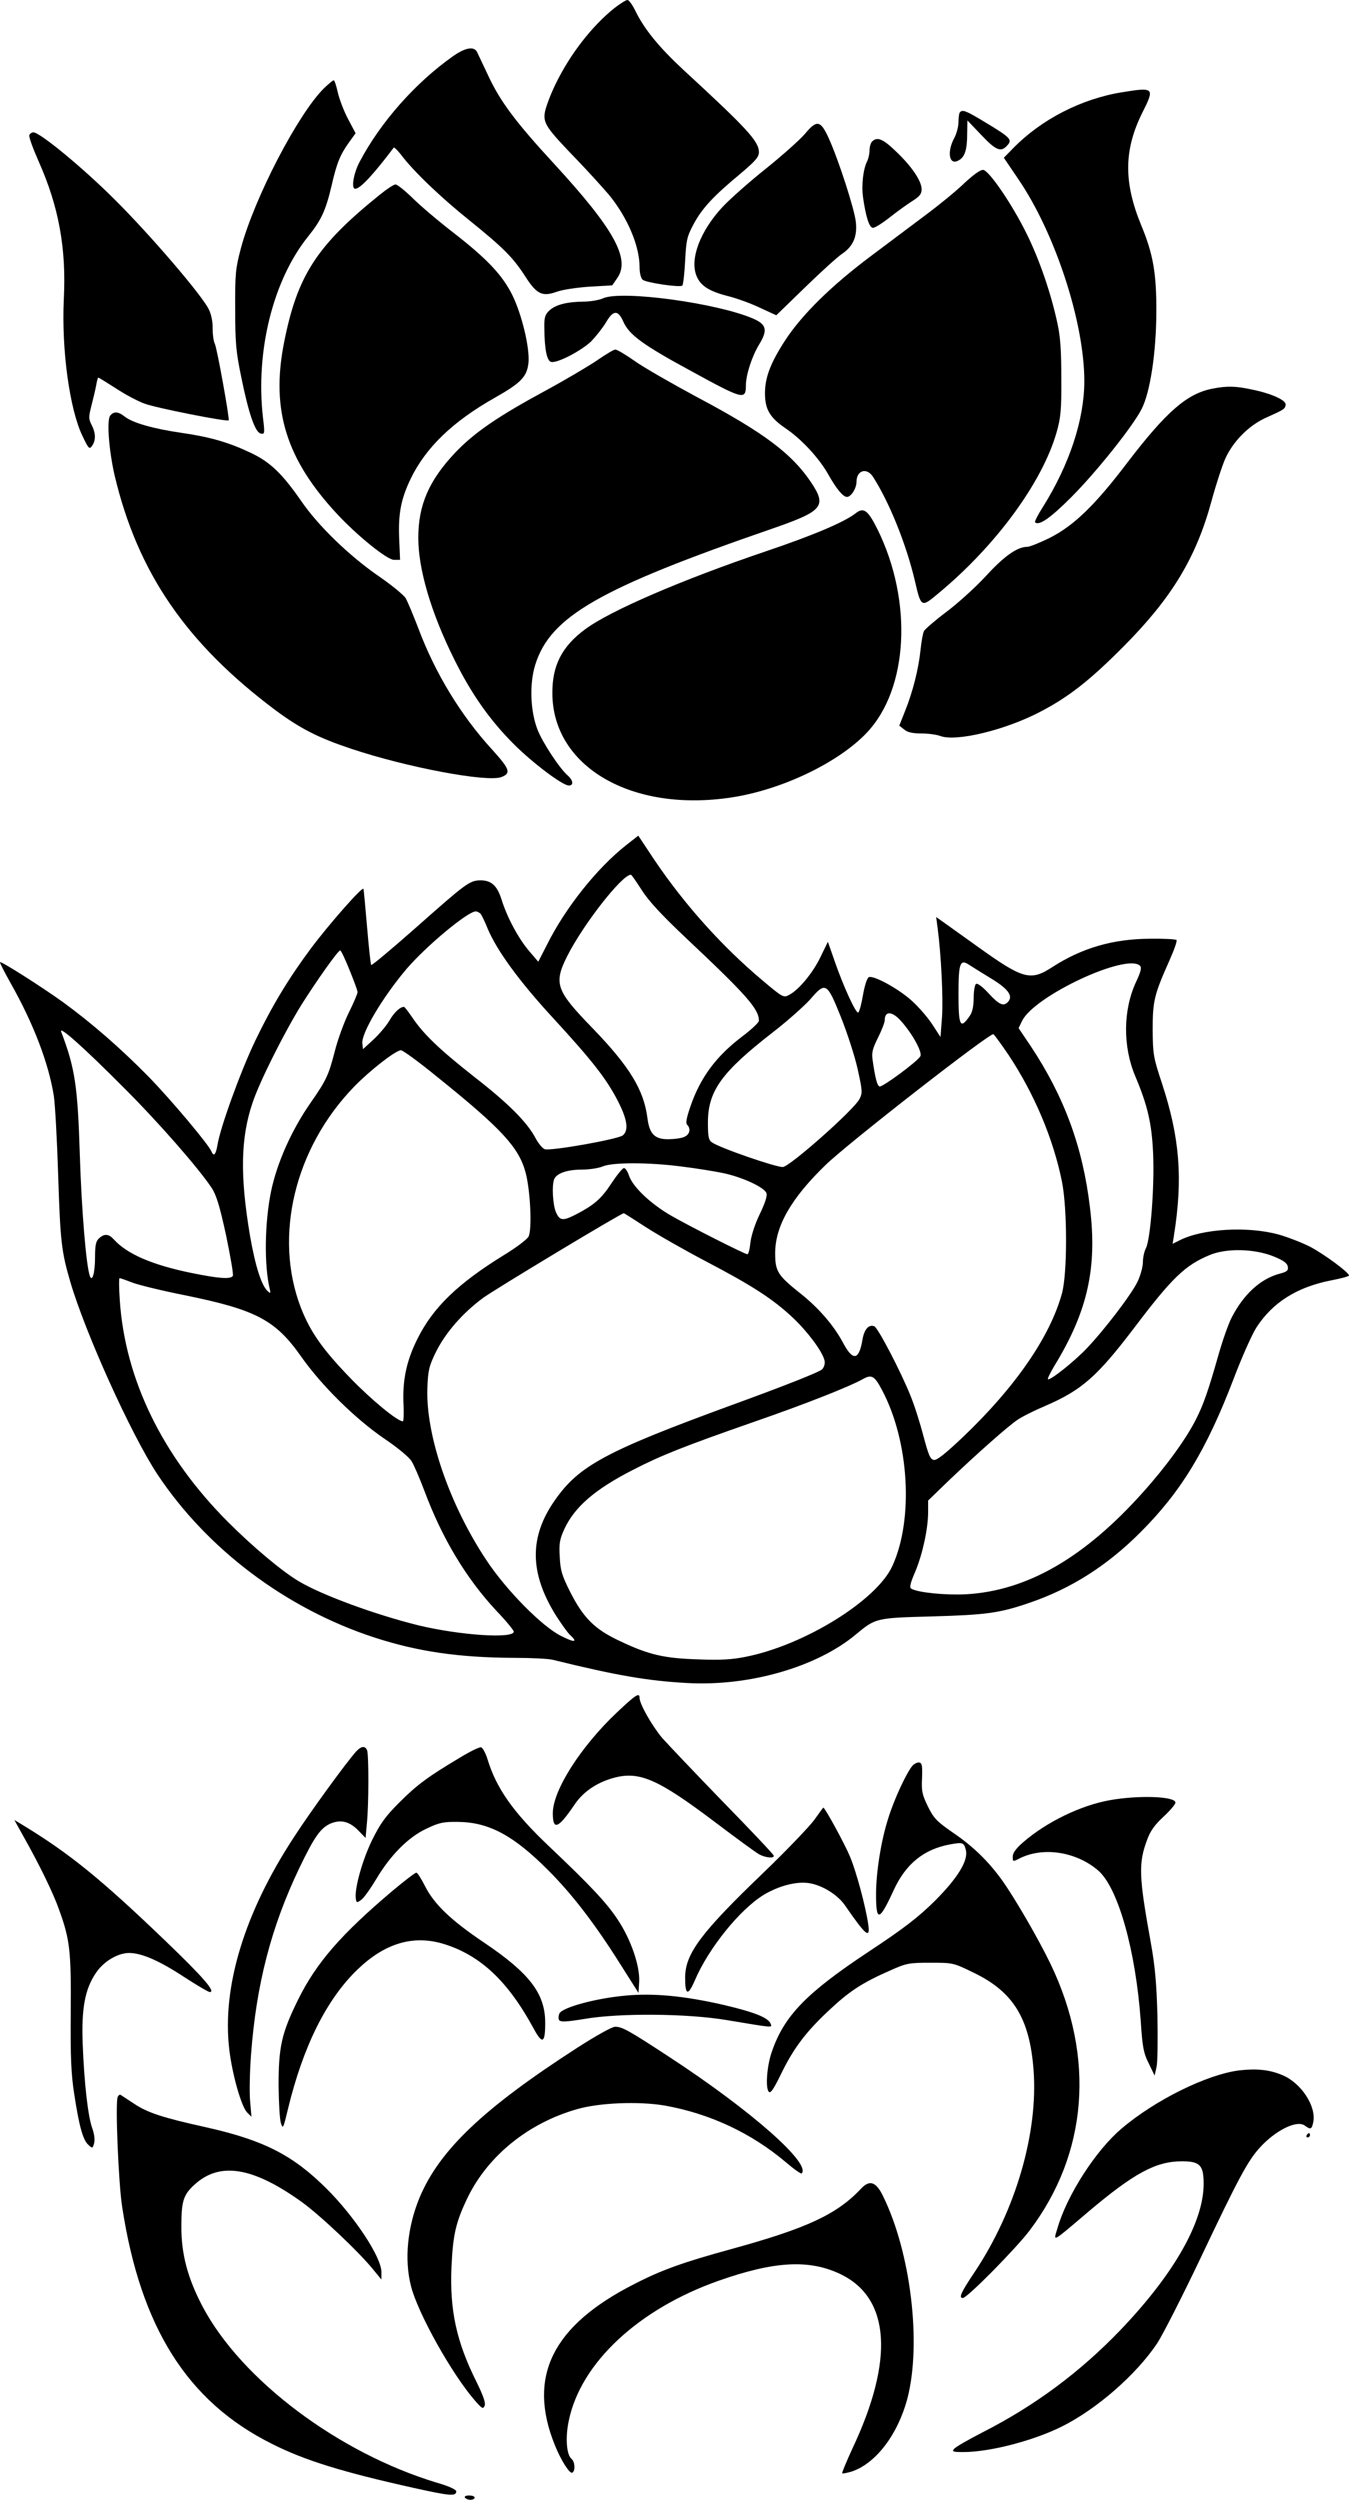 <svg xmlns="http://www.w3.org/2000/svg" version="1.0" preserveAspectRatio="xMidYMid meet" viewBox="329.19 64 621.81 1152">
<g transform="translate(0,1280) scale(0.1,-0.1)" fill="#000000" stroke="none">
<path d="M6123 12122 c-103 -83 -203 -211 -270 -349 -25 -51 -47 -111 -50 -133 -7 -49 9 -72 147 -215 53 -55 120 -129 149 -163 86 -105 141 -236 141 -333 0 -27 6 -51 14 -58 16 -14 173 -37 183 -27 4 4 10 55 13 114 5 97 9 113 39 169 39 73 92 130 214 231 71 60 87 78 87 101 0 50 -55 109 -348 379 -113 105 -181 188 -223 275 -13 26 -28 47 -35 47 -7 0 -34 -17 -61 -38z"/>
<path d="M5380 11901 c-173 -122 -334 -304 -430 -486 -29 -54 -40 -125 -21 -125 23 0 82 63 178 190 2 2 16 -11 31 -30 59 -79 185 -199 317 -305 156 -126 202 -171 260 -262 51 -79 77 -91 142 -68 27 10 94 20 153 24 l104 6 24 35 c60 88 -17 226 -291 524 -178 193 -249 288 -304 406 -25 52 -48 102 -52 110 -14 28 -54 21 -111 -19z"/>
<path d="M4785 11753 c-120 -119 -321 -506 -383 -738 -24 -91 -27 -116 -26 -280 0 -156 4 -198 28 -313 34 -168 64 -255 90 -260 18 -4 19 0 10 74 -35 307 47 634 208 834 61 76 81 119 108 233 24 106 40 144 80 200 l31 43 -35 66 c-19 36 -40 91 -47 122 -7 31 -15 56 -19 56 -4 0 -24 -17 -45 -37z"/>
<path d="M8465 11735 c-188 -30 -373 -125 -503 -258 l-43 -44 67 -99 c170 -249 304 -660 304 -930 0 -178 -69 -386 -192 -582 -22 -34 -38 -66 -35 -69 18 -17 70 19 166 115 117 117 285 328 325 407 40 78 67 260 68 445 1 180 -15 270 -69 400 -83 201 -81 351 6 524 56 111 52 115 -94 91z"/>
<path d="M7717 11643 c-4 -3 -7 -24 -7 -45 0 -21 -9 -55 -20 -75 -34 -64 -23 -126 19 -103 30 15 41 49 41 123 l1 62 64 -67 c68 -72 91 -81 120 -48 24 26 15 36 -98 104 -92 56 -108 62 -120 49z"/>
<path d="M7003 11544 c-21 -25 -101 -97 -178 -159 -77 -61 -168 -142 -202 -178 -104 -112 -153 -241 -120 -320 19 -45 59 -70 146 -92 36 -9 101 -32 143 -52 l78 -36 133 129 c73 71 149 140 170 154 51 34 71 80 64 146 -6 59 -79 285 -125 387 -38 83 -55 86 -109 21z"/>
<path d="M3427 11537 c-3 -7 17 -62 44 -123 92 -207 127 -399 115 -633 -11 -233 27 -508 86 -630 28 -59 32 -63 44 -46 18 25 18 59 -2 97 -14 28 -14 36 -1 87 8 31 18 73 22 94 3 20 8 37 10 37 2 0 38 -22 80 -49 42 -28 102 -60 133 -71 48 -19 381 -85 388 -77 5 6 -54 335 -64 353 -6 12 -10 43 -10 70 1 29 -6 65 -17 87 -29 63 -269 343 -434 507 -146 146 -345 310 -375 310 -8 0 -16 -6 -19 -13z"/>
<path d="M7312 11508 c-7 -7 -12 -25 -12 -41 0 -15 -5 -37 -10 -48 -19 -35 -28 -112 -20 -168 13 -92 29 -141 46 -141 9 0 44 22 78 49 33 26 80 60 104 75 33 21 42 32 42 54 0 38 -46 106 -119 175 -59 57 -86 68 -109 45z"/>
<path d="M7737 11316 c-37 -36 -118 -102 -180 -148 -61 -46 -175 -131 -252 -189 -179 -134 -315 -267 -393 -386 -69 -106 -95 -174 -94 -250 1 -70 23 -108 95 -157 74 -50 156 -139 197 -213 38 -67 68 -103 86 -103 19 0 44 40 44 70 0 52 46 67 75 24 74 -114 154 -310 194 -481 29 -124 29 -124 110 -56 264 219 477 510 543 740 19 67 23 102 22 248 0 126 -4 192 -18 255 -29 137 -84 297 -143 415 -66 134 -172 289 -199 292 -12 2 -45 -22 -87 -61z"/>
<path d="M5043 11263 c-293 -236 -382 -374 -443 -688 -59 -306 12 -532 245 -783 94 -101 231 -212 263 -212 l28 0 -4 96 c-5 117 8 185 54 280 70 143 193 261 383 369 126 71 152 99 159 164 6 69 -31 223 -75 312 -46 92 -116 166 -269 285 -70 54 -155 126 -190 161 -36 35 -71 63 -79 63 -8 0 -40 -21 -72 -47z"/>
<path d="M6071 10785 c-18 -8 -59 -15 -90 -15 -76 -1 -128 -14 -157 -41 -20 -19 -24 -31 -23 -83 1 -99 12 -150 32 -154 29 -6 139 52 184 95 22 23 53 62 68 87 33 57 55 59 79 6 27 -63 90 -109 321 -234 232 -127 245 -130 245 -62 0 48 28 135 62 190 39 64 33 91 -27 117 -164 72 -609 133 -694 94z"/>
<path d="M6045 10500 c-38 -26 -146 -90 -240 -141 -220 -119 -327 -193 -414 -284 -122 -129 -171 -242 -171 -394 0 -145 59 -345 165 -558 78 -158 163 -280 275 -392 87 -87 225 -191 254 -191 23 0 20 24 -5 46 -39 34 -118 155 -140 213 -33 86 -37 211 -10 297 69 223 296 353 1093 628 234 81 252 103 178 214 -89 132 -216 228 -529 394 -113 61 -241 134 -283 164 -43 30 -83 54 -90 53 -7 0 -44 -22 -83 -49z"/>
<path d="M8881 10369 c-118 -23 -212 -105 -392 -340 -150 -198 -248 -292 -359 -348 -45 -22 -92 -41 -103 -41 -46 0 -107 -43 -191 -135 -48 -52 -130 -126 -182 -165 -52 -39 -98 -79 -103 -88 -5 -9 -12 -48 -16 -87 -9 -88 -36 -194 -71 -281 l-27 -68 23 -18 c15 -13 39 -18 78 -18 31 0 71 -5 89 -12 74 -27 300 28 460 112 131 68 229 145 383 300 222 223 335 409 406 670 20 74 49 163 64 197 36 79 107 151 185 187 85 38 90 41 93 60 4 21 -63 52 -156 71 -74 16 -115 17 -181 4z"/>
<path d="M3800 10245 c-17 -21 -6 -161 20 -275 106 -448 330 -775 743 -1084 114 -84 196 -126 346 -176 256 -86 628 -156 694 -131 46 18 39 36 -43 127 -144 157 -263 353 -340 559 -23 60 -49 122 -58 138 -9 15 -64 60 -122 100 -138 95 -282 234 -361 350 -87 125 -142 178 -231 220 -101 48 -186 73 -318 92 -131 19 -226 46 -263 75 -30 24 -50 25 -67 5z"/>
<path d="M7235 9794 c-51 -40 -195 -101 -411 -174 -390 -132 -721 -275 -835 -360 -107 -79 -152 -167 -151 -295 1 -338 365 -550 825 -480 232 35 493 160 624 298 192 202 213 606 50 937 -45 90 -64 104 -102 74z"/>
<path d="M6179 8266 c-136 -107 -282 -291 -366 -460 l-40 -78 -41 48 c-50 58 -103 157 -128 238 -21 66 -48 90 -100 89 -48 -1 -67 -16 -294 -217 -111 -98 -204 -176 -207 -173 -3 3 -11 81 -19 174 -8 92 -15 172 -17 177 -4 12 -157 -161 -243 -276 -101 -136 -177 -261 -255 -423 -66 -137 -162 -400 -175 -483 -7 -42 -17 -54 -27 -29 -13 32 -183 235 -291 346 -130 132 -261 246 -394 343 -96 69 -284 189 -290 184 -2 -2 20 -45 48 -95 107 -189 176 -371 200 -521 6 -41 15 -205 20 -365 10 -307 15 -351 55 -489 69 -237 282 -708 403 -891 229 -344 592 -618 999 -751 200 -65 389 -93 648 -94 77 0 156 -4 175 -9 297 -73 438 -97 620 -107 286 -16 598 74 777 224 92 76 92 76 353 83 246 7 309 15 448 63 191 65 359 172 512 326 186 186 303 378 429 708 38 100 85 205 104 234 74 115 186 186 342 217 47 9 85 19 85 23 0 14 -114 98 -180 133 -36 18 -102 44 -145 56 -142 39 -353 27 -458 -28 l-30 -15 6 38 c42 263 27 451 -55 701 -40 121 -42 134 -43 248 0 132 7 161 77 318 22 49 37 92 33 95 -4 4 -59 7 -123 6 -171 -1 -314 -43 -450 -131 -100 -65 -134 -56 -343 94 -68 49 -139 99 -158 113 l-34 24 7 -52 c16 -122 26 -324 20 -409 l-7 -92 -37 57 c-20 31 -62 80 -94 109 -60 55 -176 119 -199 110 -8 -3 -19 -36 -27 -81 -7 -42 -17 -79 -22 -82 -10 -7 -67 116 -109 237 l-31 89 -34 -70 c-35 -73 -100 -152 -145 -175 -25 -14 -29 -12 -125 69 -184 155 -355 345 -495 552 l-75 113 -55 -43z m71 -208 c32 -50 90 -113 200 -217 287 -270 340 -331 340 -385 0 -8 -34 -40 -75 -71 -121 -91 -195 -190 -241 -325 -18 -52 -22 -76 -15 -83 19 -19 12 -47 -15 -57 -14 -6 -47 -10 -73 -10 -62 0 -86 25 -95 99 -17 129 -82 236 -253 413 -168 173 -180 205 -117 331 74 147 253 376 294 376 3 0 25 -32 50 -71z m-742 -110 c5 -7 20 -38 32 -68 42 -100 145 -242 300 -410 182 -198 247 -281 300 -384 43 -84 51 -134 23 -158 -21 -18 -332 -73 -360 -64 -10 3 -29 26 -42 50 -39 74 -124 160 -285 285 -160 126 -233 196 -285 274 -18 26 -34 47 -37 47 -18 0 -45 -25 -67 -63 -14 -24 -47 -63 -74 -88 l-48 -44 -3 27 c-5 46 93 212 204 343 90 105 282 265 319 265 7 0 17 -6 23 -12z m-605 -258 c20 -49 37 -95 37 -102 0 -7 -18 -50 -41 -96 -22 -45 -51 -125 -64 -177 -28 -109 -39 -133 -110 -235 -89 -127 -157 -280 -184 -412 -29 -142 -32 -338 -6 -447 5 -21 4 -23 -8 -12 -29 24 -58 114 -83 258 -46 274 -43 449 12 611 32 97 147 325 225 451 72 114 169 251 179 251 4 0 23 -40 43 -90z m2952 -36 c82 -49 107 -82 85 -109 -21 -25 -41 -17 -90 36 -27 30 -52 49 -59 45 -6 -4 -11 -33 -11 -64 0 -38 -6 -66 -17 -82 -45 -66 -53 -50 -53 99 0 141 7 162 47 136 12 -8 57 -36 98 -61z m692 55 c8 -8 3 -28 -18 -73 -61 -130 -62 -299 -4 -436 57 -135 76 -218 82 -355 7 -150 -12 -396 -33 -437 -8 -15 -14 -44 -14 -65 0 -21 -11 -60 -24 -88 -27 -58 -153 -223 -235 -309 -58 -61 -170 -150 -179 -142 -2 3 12 32 32 65 151 248 196 448 162 726 -33 279 -118 510 -273 744 l-56 83 16 33 c55 115 483 315 544 254z m-1379 -236 c29 -73 64 -180 77 -239 22 -100 23 -110 9 -138 -24 -49 -319 -310 -353 -314 -28 -3 -295 89 -328 114 -15 10 -18 27 -18 91 0 145 63 232 297 414 70 54 148 124 175 154 70 82 77 78 141 -82z m276 -17 c54 -60 101 -146 90 -164 -16 -26 -175 -143 -188 -139 -11 4 -20 39 -32 123 -5 33 0 52 25 102 17 34 31 70 31 80 0 44 33 43 74 -2z m-3584 -306 c158 -157 348 -374 408 -465 21 -32 37 -84 66 -218 20 -97 35 -181 31 -187 -10 -16 -65 -12 -192 14 -180 37 -296 87 -357 155 -23 25 -43 27 -68 4 -14 -13 -18 -31 -18 -87 0 -71 -13 -117 -24 -86 -17 48 -38 301 -46 554 -10 321 -22 403 -86 571 -12 31 101 -69 286 -255z m4081 148 c118 -178 206 -385 246 -584 25 -126 25 -422 0 -514 -54 -198 -213 -430 -454 -660 -81 -77 -122 -110 -136 -108 -17 2 -25 22 -48 108 -15 58 -41 141 -59 185 -44 111 -151 316 -168 323 -26 10 -47 -14 -55 -64 -16 -92 -43 -97 -87 -16 -43 82 -113 163 -197 230 -107 85 -118 103 -118 187 0 124 73 252 232 406 104 101 760 612 774 603 4 -2 36 -46 70 -96z m-2636 -99 c301 -242 379 -327 410 -444 22 -85 30 -263 13 -294 -7 -13 -59 -52 -115 -86 -209 -129 -324 -239 -396 -383 -52 -103 -71 -195 -65 -308 2 -41 0 -74 -3 -74 -25 0 -144 98 -240 197 -130 134 -186 214 -230 326 -127 329 -29 737 246 1020 72 74 191 167 215 167 9 0 83 -54 165 -121z m1130 -415 c66 -8 152 -22 190 -30 90 -19 191 -66 200 -93 4 -13 -7 -46 -31 -96 -22 -45 -39 -98 -43 -130 -3 -31 -9 -55 -14 -55 -12 0 -265 128 -352 178 -95 55 -177 133 -194 185 -7 21 -18 36 -24 34 -7 -2 -33 -34 -58 -72 -46 -70 -79 -98 -161 -141 -63 -32 -76 -30 -94 11 -14 35 -19 120 -8 150 11 28 60 45 127 45 36 0 80 7 98 15 46 19 212 19 364 -1z m-168 -278 c54 -35 180 -107 281 -160 212 -111 306 -172 398 -258 68 -64 136 -155 146 -196 4 -13 0 -30 -10 -42 -11 -12 -172 -76 -417 -165 -579 -212 -704 -279 -815 -438 -119 -169 -118 -335 4 -531 25 -39 54 -80 65 -90 38 -35 22 -37 -41 -5 -87 43 -252 210 -344 349 -171 257 -281 579 -272 796 3 81 8 100 40 165 44 88 122 178 217 248 50 37 629 386 648 390 1 1 46 -28 100 -63z m2898 -137 c44 -18 61 -31 63 -47 3 -17 -4 -23 -39 -32 -88 -24 -165 -95 -220 -202 -16 -31 -44 -112 -63 -180 -45 -158 -67 -221 -101 -288 -45 -90 -138 -218 -242 -334 -271 -304 -536 -457 -818 -473 -94 -5 -224 8 -253 26 -9 5 -4 26 19 79 34 82 59 198 59 275 l0 52 92 89 c135 129 278 255 320 283 20 14 78 43 130 65 166 72 237 134 408 359 174 230 234 288 347 335 78 33 208 30 298 -7z m-5265 -119 c28 -11 138 -38 244 -59 329 -67 418 -114 537 -284 94 -133 246 -283 381 -376 60 -40 117 -87 127 -105 11 -17 37 -78 59 -136 82 -220 193 -404 331 -552 45 -47 81 -91 81 -97 0 -34 -249 -17 -440 29 -198 49 -444 139 -551 203 -76 45 -210 157 -325 272 -303 303 -476 658 -500 1024 -4 56 -4 101 -1 101 3 0 29 -9 57 -20z m3457 -495 c126 -236 147 -597 48 -812 -72 -158 -404 -364 -675 -418 -64 -13 -116 -16 -220 -12 -158 5 -227 21 -360 84 -116 54 -169 106 -231 229 -37 74 -44 97 -47 159 -4 62 0 82 21 128 47 102 141 184 318 274 126 65 231 107 549 218 246 85 450 166 510 200 39 22 53 15 87 -50z"/>
<path d="M6135 4268 c-167 -158 -295 -359 -295 -464 0 -81 25 -71 99 38 39 59 100 101 175 123 122 36 207 -1 471 -200 99 -75 192 -143 207 -151 31 -16 71 -19 66 -5 -1 6 -107 118 -235 249 -128 132 -253 264 -279 293 -46 55 -104 156 -104 184 0 27 -17 16 -105 -67z"/>
<path d="M4933 4088 c-44 -49 -209 -275 -284 -391 -231 -351 -335 -695 -300 -984 14 -116 56 -262 82 -288 l20 -20 -6 70 c-4 39 -2 136 4 216 24 324 93 589 222 859 70 146 99 187 146 207 47 19 86 9 127 -33 l33 -34 6 67 c9 86 9 316 1 337 -9 22 -27 20 -51 -6z"/>
<path d="M5415 4062 c-148 -88 -200 -126 -281 -207 -66 -66 -89 -98 -127 -175 -45 -92 -82 -225 -75 -270 3 -19 5 -20 25 -5 12 8 43 52 70 97 65 109 147 192 231 231 59 28 77 32 147 31 142 -2 255 -63 415 -224 110 -110 215 -247 332 -433 l83 -131 3 49 c5 73 -38 198 -99 289 -52 79 -128 159 -320 341 -161 153 -239 264 -279 395 -9 30 -23 56 -31 58 -8 1 -50 -19 -94 -46z"/>
<path d="M7498 4023 c-27 -31 -85 -155 -112 -243 -33 -103 -56 -248 -56 -350 0 -129 15 -125 82 21 56 120 137 186 257 209 61 11 66 10 75 -26 12 -48 -38 -129 -143 -234 -76 -75 -140 -125 -305 -234 -287 -190 -389 -295 -446 -460 -23 -64 -31 -169 -14 -186 8 -8 22 13 53 76 57 119 113 195 218 294 98 93 158 132 285 188 78 35 89 37 188 37 105 0 106 0 200 -46 183 -88 258 -211 276 -448 22 -290 -83 -649 -272 -932 -63 -94 -74 -119 -54 -119 20 0 243 226 307 310 269 355 304 798 98 1228 -57 118 -163 301 -224 387 -61 85 -132 155 -223 217 -78 54 -91 67 -119 123 -27 56 -30 71 -27 132 2 55 0 68 -13 71 -8 1 -22 -5 -31 -15z"/>
<path d="M8407 3864 c-134 -24 -290 -100 -397 -192 -35 -30 -50 -51 -50 -68 0 -24 1 -24 30 -9 109 56 264 32 365 -56 91 -80 172 -368 195 -693 8 -120 13 -148 37 -195 l27 -56 9 40 c5 22 6 128 4 235 -4 150 -11 229 -31 340 -55 304 -57 364 -16 473 15 41 36 69 76 106 29 27 54 56 54 64 0 29 -169 35 -303 11z"/>
<path d="M7045 3773 c-22 -30 -127 -140 -233 -242 -291 -279 -362 -375 -362 -485 0 -81 13 -85 44 -14 63 149 209 330 320 397 71 42 154 63 212 52 60 -11 128 -54 161 -102 96 -139 117 -157 107 -87 -12 82 -54 240 -84 312 -25 60 -116 226 -123 226 -1 0 -20 -26 -42 -57z"/>
<path d="M3399 3699 c74 -131 138 -262 165 -339 50 -138 56 -188 54 -472 -2 -207 2 -288 16 -378 22 -145 40 -212 65 -234 19 -18 20 -17 27 8 4 16 0 44 -9 69 -19 51 -37 205 -44 389 -6 161 10 251 61 326 35 53 101 92 153 92 57 0 138 -35 251 -109 60 -39 114 -71 121 -71 29 0 -31 69 -206 237 -298 286 -443 403 -657 533 l-38 23 41 -74z"/>
<path d="M5103 3448 c-238 -201 -353 -333 -437 -503 -76 -154 -90 -217 -90 -395 1 -80 5 -158 11 -175 9 -28 11 -23 32 65 70 290 178 506 320 643 126 122 257 161 397 119 169 -52 296 -170 415 -389 41 -76 54 -70 54 25 0 135 -72 229 -285 372 -150 101 -227 175 -269 258 -17 34 -35 62 -40 62 -6 0 -54 -37 -108 -82z"/>
<path d="M6170 2963 c-137 -13 -284 -54 -299 -81 -5 -10 -6 -24 -2 -31 7 -10 30 -9 117 5 163 28 474 25 654 -5 222 -37 211 -36 204 -17 -11 28 -74 53 -214 86 -186 43 -330 56 -460 43z"/>
<path d="M5954 2724 c-433 -279 -636 -472 -728 -691 -56 -135 -71 -285 -40 -407 31 -125 190 -409 297 -531 31 -35 36 -38 43 -21 5 13 -7 47 -38 110 -92 184 -124 330 -115 531 7 148 20 205 75 319 94 192 279 342 503 406 103 30 285 37 404 17 208 -37 399 -126 560 -262 36 -31 69 -54 72 -51 45 45 -234 291 -612 538 -185 121 -215 138 -248 138 -14 0 -89 -42 -173 -96z"/>
<path d="M9005 2619 c-148 -18 -388 -136 -543 -268 -119 -100 -253 -309 -296 -460 -19 -64 -30 -70 143 77 211 178 311 232 431 232 83 0 100 -18 100 -104 0 -176 -138 -417 -383 -673 -187 -195 -395 -349 -634 -471 -66 -34 -126 -68 -133 -77 -11 -13 -6 -15 42 -15 122 0 322 52 453 117 163 81 344 240 440 383 27 41 120 224 206 405 169 356 212 436 267 497 74 82 173 130 209 102 26 -19 31 -17 38 15 16 73 -55 182 -142 218 -58 25 -118 31 -198 22z"/>
<path d="M3834 2495 c-11 -29 4 -396 21 -505 85 -556 301 -898 690 -1092 152 -77 329 -131 653 -203 166 -37 197 -40 197 -16 0 8 -34 24 -90 40 -453 137 -900 473 -1079 811 -69 131 -99 243 -98 371 0 115 9 144 59 190 116 108 269 84 495 -78 84 -60 267 -233 331 -313 l37 -45 0 35 c0 68 -124 256 -254 385 -155 154 -289 222 -551 281 -204 45 -274 68 -336 110 -29 19 -56 37 -61 40 -4 3 -11 -2 -14 -11z"/>
<path d="M9315 2320 c-3 -5 -1 -10 4 -10 6 0 11 5 11 10 0 6 -2 10 -4 10 -3 0 -8 -4 -11 -10z"/>
<path d="M7261 2074 c-112 -119 -250 -183 -600 -279 -219 -60 -320 -96 -444 -160 -379 -192 -495 -427 -368 -742 28 -70 69 -135 81 -128 15 9 12 51 -4 64 -23 19 -29 99 -12 177 55 265 321 513 689 643 258 91 418 100 563 31 229 -110 249 -394 54 -806 -27 -59 -48 -109 -46 -112 3 -2 22 2 43 8 112 37 214 171 258 339 65 253 15 671 -113 931 -32 66 -62 76 -101 34z"/>
<path d="M5435 650 c3 -5 15 -10 26 -10 10 0 19 5 19 10 0 6 -12 10 -26 10 -14 0 -23 -4 -19 -10z"/>
</g>
</svg>